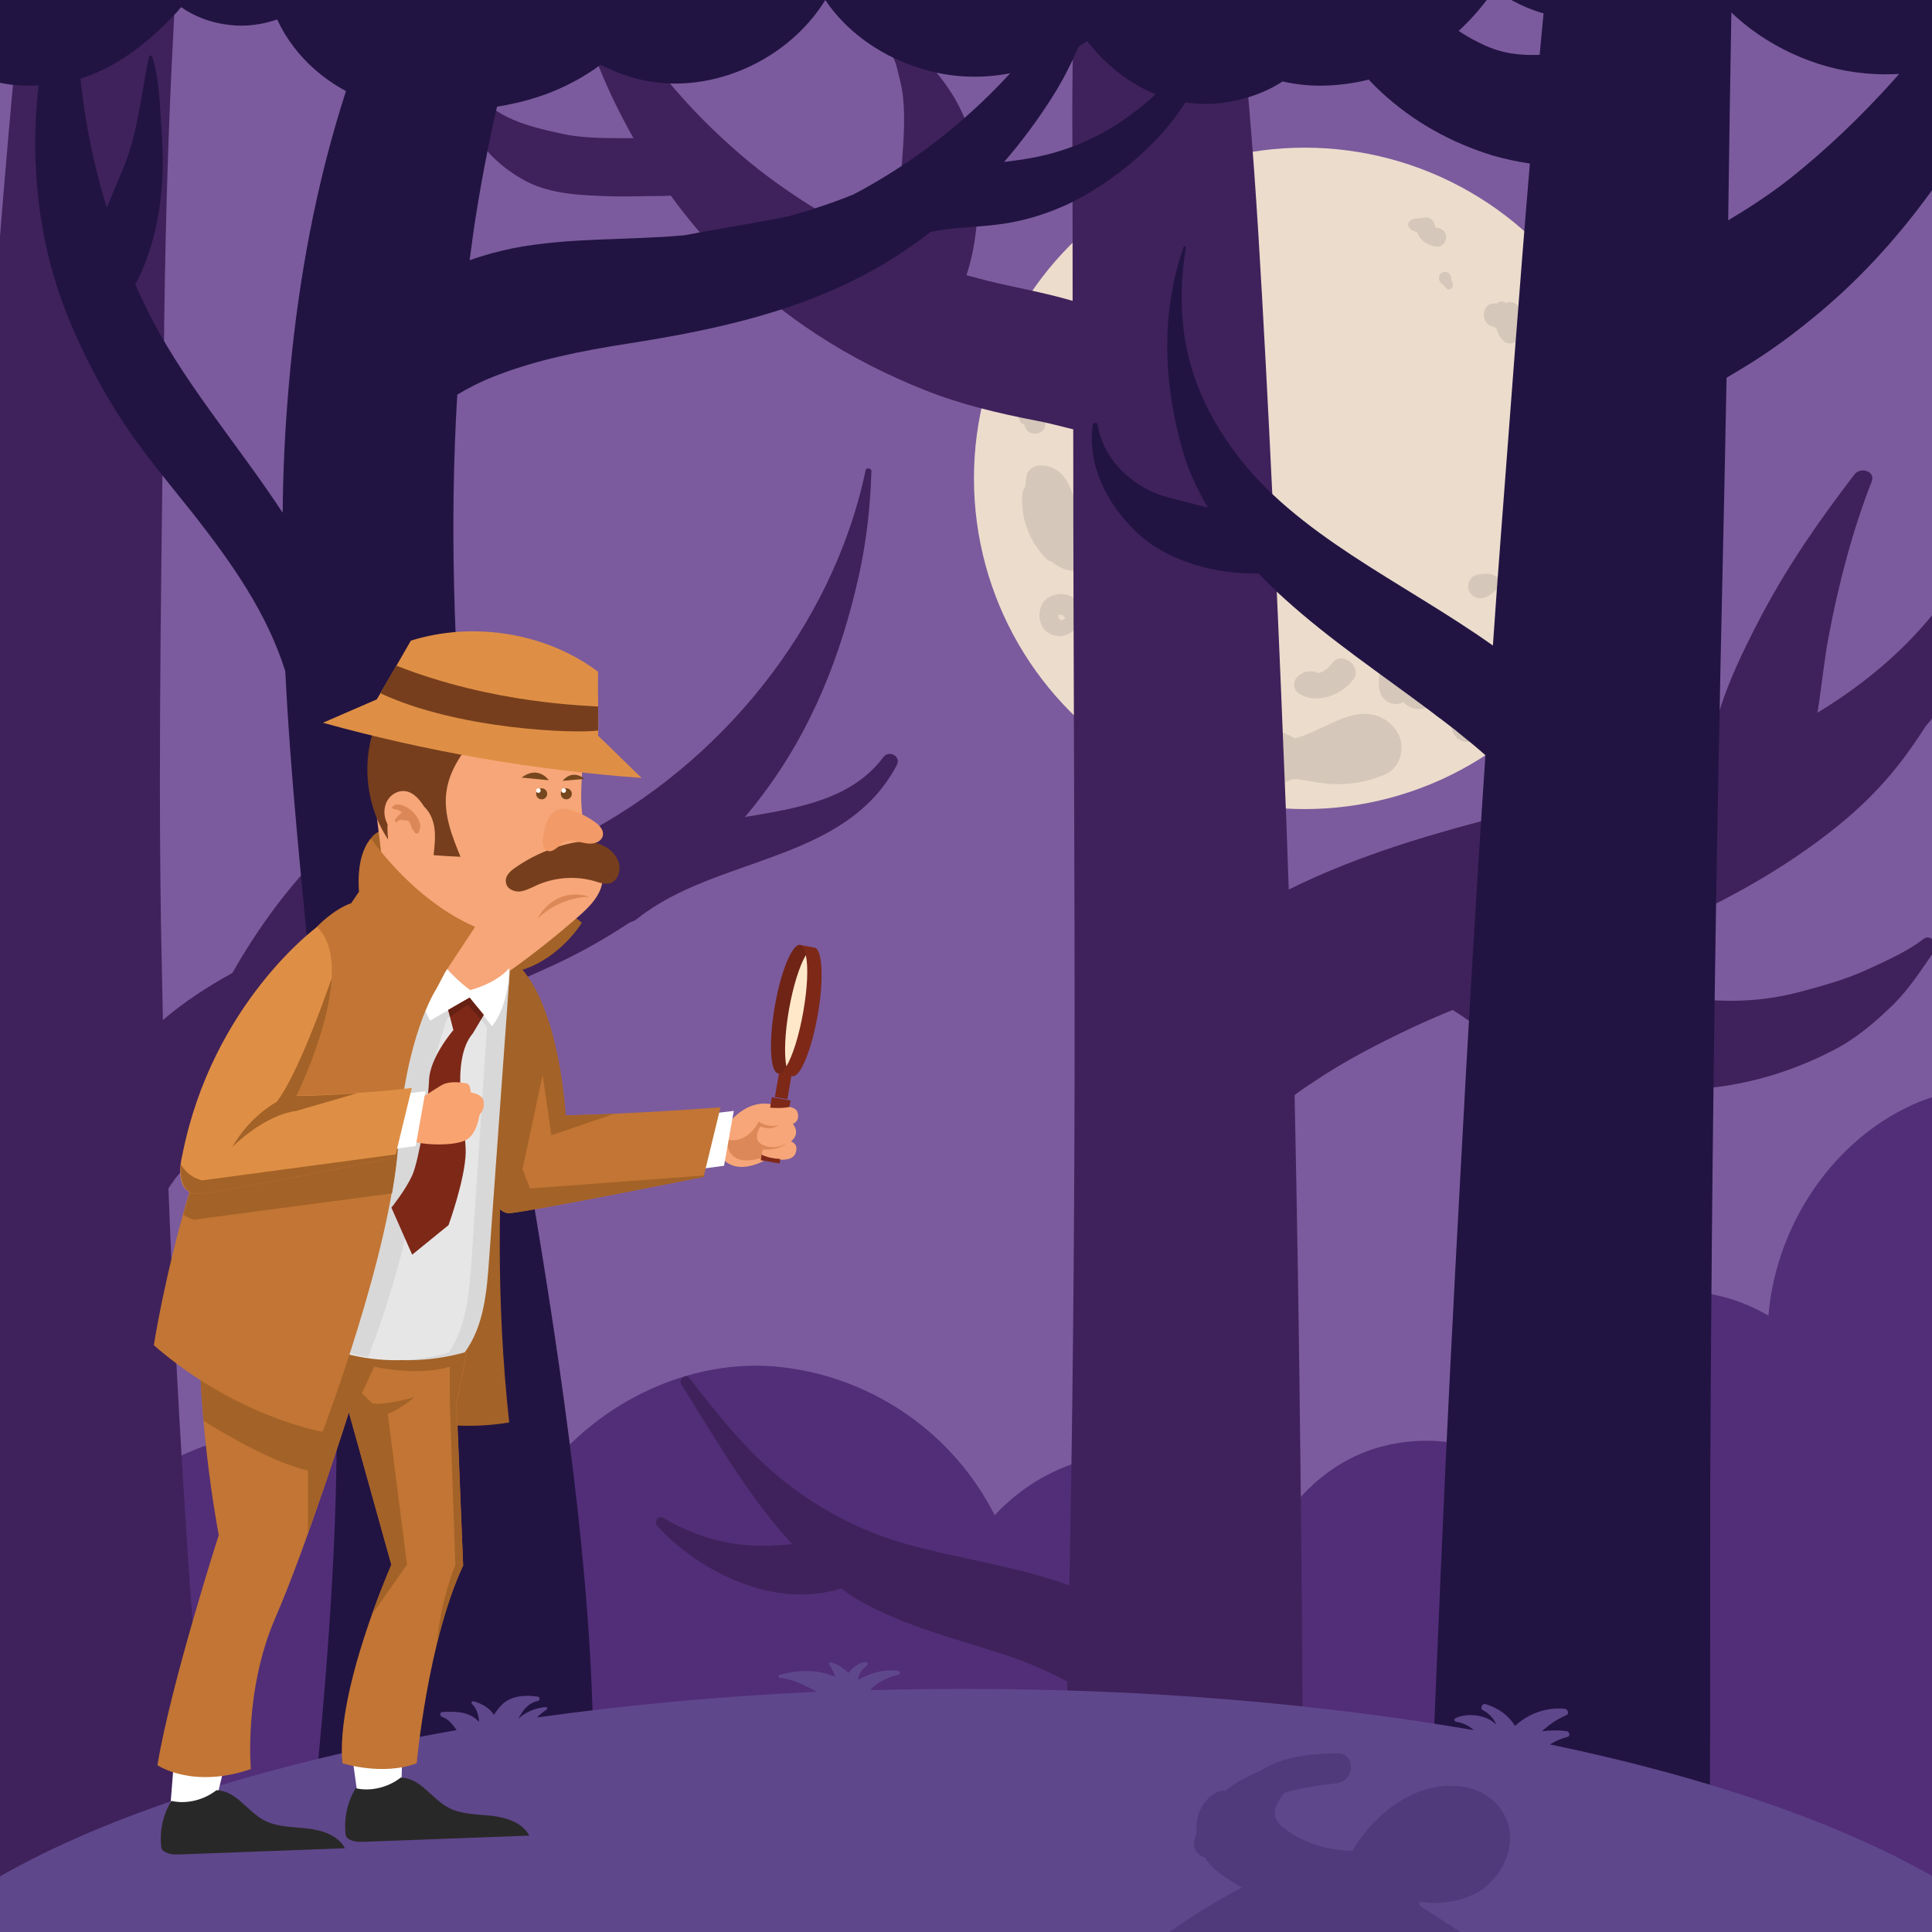 <?xml version="1.0" encoding="utf-8"?>
<!-- Generator: Adobe Illustrator 18.0.0, SVG Export Plug-In . SVG Version: 6.00 Build 0)  -->
<!DOCTYPE svg PUBLIC "-//W3C//DTD SVG 1.1//EN" "http://www.w3.org/Graphics/SVG/1.1/DTD/svg11.dtd">
<svg version="1.1" id="Layer_1" xmlns="http://www.w3.org/2000/svg" xmlns:xlink="http://www.w3.org/1999/xlink" x="0px" y="0px"
	 width="595.3px" height="595.3px" viewBox="0 0 595.3 595.3" enable-background="new 0 0 595.3 595.3" xml:space="preserve">
<rect x="0" y="0" width="595.3" height="595.3" fill="#808080" stroke="none"/>
<g>
	<defs>
		<rect id="SVGID_1_" x="0" y="0" width="595.3" height="595.3"/>
	</defs>
	<clipPath id="SVGID_2_">
		<use xlink:href="#SVGID_1_"  overflow="visible"/>
	</clipPath>
	<rect x="0" y="0" clip-path="url(#SVGID_2_)" fill="#7B5B9D" width="595.3" height="595.3"/>
	<circle clip-path="url(#SVGID_2_)" fill="#ECDCCC" cx="402" cy="147.4" r="101.9"/>
	<g clip-path="url(#SVGID_2_)">
		<path fill="#D5C7B9" d="M324.1,173.1c1.8,1.5,3.9,2.5,6.2,2.8c5.4,0.6,12.3-4.1,10.5-10.3c-1.6-5.8-8.2-5.7-9.6-11.1
			c-1.5-5.6-4.1-11.1-10.7-11.1c-1.8,0-3.9,1.3-4.2,3.2c-0.2,1.1-0.3,2.2-0.4,3.3c-0.5,0.6-0.8,1.5-0.9,2.5
			c-0.5,7.5,2.2,14.3,7.3,19.7C322.8,172.6,323.4,172.9,324.1,173.1z"/>
		<path fill="#D5C7B9" d="M376.6,203.8c2.1,1.6,4.6,2.3,6.9,1.7c0.4,0.2,0.8,0.3,1.3,0.4c2.4,0.3,4.7-0.5,5.4-3
			c0.1-0.3,0.1-0.6,0.1-0.9c0.2-0.5,0.2-1.1,0-1.7c0.2-2.4-1.8-4.8-4.5-4.9c-0.5-0.4-1.1-0.7-1.9-0.9c-1.9-0.5-4,0.2-5.3,1.5
			c-0.7,0.2-1.5,0.6-2.1,1C373.9,198.7,374.3,202,376.6,203.8z"/>
		<path fill="#D5C7B9" d="M453,200.9c1.4-3.8-3.2-7.6-6.7-6.2c-1.6-0.7-3.5-0.4-4.4,1.3c-0.8,0.9-1.7,1.8-2.8,2.5
			c-1.2-0.9-3-1.3-4.4-1c-7.2,1.5-11.1,8.8-9.5,15.7c0.7,3,4.6,4.7,7.2,3.1c0.3,0.3,0.5,0.5,0.8,0.8c2.5,1.9,5.9,1.8,8.5,0.1
			c1.3-0.9,1.9-2.1,2.1-3.4C448,210.4,451.1,206,453,200.9z"/>
		<path fill="#D5C7B9" d="M481.1,185c1-0.4,1.8-0.9,2.6-1.7c1.9-1.8,3.1-4.1,4.1-6.5c1-2.7-1.6-6.2-4.5-5.9c-3,0.3-5.7,1.6-7.2,4.4
			c-0.6,1.2-0.7,2.5-0.4,3.7c-0.3,0.3-0.7,0.5-1.4,1c0,0,0,0,0,0c-3.4,2.1-1.6,8,2.9,6.9c1.2-0.3,2.3-0.9,3.4-1.5
			C480.6,185.5,481.8,184.7,481.1,185z M484,180.2C484,180.2,484,180.2,484,180.2C484,180.2,484,180.2,484,180.2
			C484,180.2,484,180.2,484,180.2C484,180.2,484,180.2,484,180.2z"/>
		<path fill="#D5C7B9" d="M418.4,220.1c-6.1,1-11.6,4.8-17.4,6.8c-0.7,0.2-1.4,0.4-2.1,0.6c-6.9-4.2-15.7-5-23.4-1.9
			c-2.9,1.1-4.1,3.3-3.6,6.4c1.5,10.2,12.6,14.3,21.3,10.5c2.8-1.2,4.1-2.9,7.4-2.3c2.8,0.5,5.6,1,8.5,1.3c6,0.5,12.4-0.5,17.9-3
			c4.4-2,5.9-7.7,4.1-11.8C428.8,221.7,423.6,219.3,418.4,220.1z"/>
		<path fill="#D5C7B9" d="M468.4,204.2c-0.5,0.7-0.8,1.4-1.1,2.1c-2.7-0.2-5.4,0.6-7.7,2.5c-0.2,0.2-0.4,0.4-0.6,0.6
			c-3.9,1.5-6.7,4.8-7.2,8.9c-0.7,0.6-1.4,1.2-2.2,1.7c-4.5,3.1-1.6,9.5,3.6,8.5c3.1-0.5,5.5-2.3,7.5-4.7c0.5-0.6,1.8-3.1,3.1-5.1
			c0.9-0.8,1.7-1.7,2.5-2.6c0.2,0,0.3,0,0.5,0c2,1.2,4.1,0.6,5.9-0.8c3.3-2.7,5.3-7.1,3.1-11.1C474.1,201.1,470.2,201.8,468.4,204.2
			z"/>
		<path fill="#D5C7B9" d="M490.1,194.8c-0.1-0.3-0.2-0.6-0.4-0.9c0.3,0.8,0.3,0.6-0.2-0.5c-2-3.3-6.6-2.9-9.2-0.7
			c-1.1,0.9-1.2,2.3-0.8,3.5c-0.3,0.9-0.4,1.8-0.2,2.7c0.1,0.6,0.3,1.1,0.6,1.6c-0.1-0.4-0.1-0.2,0.2,0.5c0.2,0.4,0.5,0.7,0.8,0.9
			c2.4,2.1,5.7,1.6,7.9-0.5c1-1.1,1.7-2.6,1.7-4.1c0-0.7-0.1-1.3-0.2-2C490.3,195.2,490.2,195,490.1,194.8z"/>
		<path fill="#D5C7B9" d="M400.4,213.8c5.5,3.4,13.3,0.2,16.7-4.6c2.7-3.8-3.6-8.7-6.5-5c-0.8,1-1.9,2.3-3.2,2.8
			c-0.4,0.2-0.8,0.3-1.2,0.4c-1.8-0.9-4.1-0.7-5.7,0.5C398.3,209.3,398.1,212.4,400.4,213.8z"/>
		<path fill="#D5C7B9" d="M490,140.4c-1,1.9-0.6,4.3-1.2,6.4c-0.4,1.5,0.3,3,1.6,3.8c2.1,1.4,4.7,0.9,6-1.2c0.7-1.1,0.7-2.8,0-4
			c-0.4-0.7-0.9-1.1-1.4-1.4c-0.1-1.6-0.3-3.2-1.4-4.5C492.5,138.4,490.3,139,490,140.4z"/>
		<path fill="#D5C7B9" d="M499.9,160.2c-0.1-0.5-0.6-0.8-1.1-0.8c-0.4-0.1-0.9,0.1-1.3,0.3c-0.3,0.1-0.4,0.2-0.1,0.1
			c-0.2,0-0.3,0-0.5,0.1c-0.7-0.4-1.6-0.7-2.4-0.7c-2.3,0-4.1,2.3-3.5,4.6c0.2,0.9,0.9,1.7,1.7,2.2c0.3,0.2,0.6,0.3,1,0.4
			c1.3,1,3.6,0.9,4.5-0.8c0.1-0.1,0.2-0.3,0.3-0.4c0.4-0.7,0.9-1.4,1.1-2.1c0.1-0.3,0.1-0.6,0.1-0.9c0-0.1,0.1-0.1,0.1-0.2
			C499.9,161.2,500,160.7,499.9,160.2z"/>
		<path fill="#D5C7B9" d="M357.9,213.6c-2.7-0.4-5.4-1-8.1-1.5c-1.5-4.1-3.7-7.7-7.4-10.9c-1.9-1.6-5.2-1.7-6.4,0.8
			c-0.7,1.5-1.4,3.1-2.1,4.6c-0.8,1.8-0.8,3.7,0.7,5.2c4.9,5,9.5,10.8,15.1,15c5.4,4.1,10.7-2.5,11.8-7.2
			C361.9,217.2,360.7,214,357.9,213.6z"/>
		<path fill="#D5C7B9" d="M377.7,214.8c1-1.7,0.4-3.8-1.3-4.9c-1.2-0.8-2.4-0.7-3.7-0.9c-1-0.1-1.9-0.5-2.9-0.7
			c-0.9-0.3-1.9,0.2-2.4,1c-0.6,1.1-0.2,2.2,0.8,2.9c0.7,0.5,1.5,1,2.1,1.7c0.5,0.6,0.5,0.7,1.1,1.2c0.7,0.7,1.4,1,2.3,1.3
			C375.2,217,377,216.1,377.7,214.8z"/>
		<path fill="#D5C7B9" d="M484.1,117.8c-0.6,0.9-0.8,2-0.6,3c0.6,2,2.5,2.8,4.4,2.5c0.7-0.1,1.3-0.3,1.9-0.7c1.7-1,2-3,1.2-4.7
			c0.4,0.9-0.4-1-0.6-1.2c-0.3-0.6-0.8-1.2-1.3-1.7c-0.9-0.9-2.4-1.7-3.7-1.6c-1.7,0.1-2.8,2-1.8,3.4
			C483.7,117.2,483.9,117.5,484.1,117.8z"/>
		<path fill="#D5C7B9" d="M467.5,157.8c-0.5,0.6-0.9,1.3-1.3,2c0,0,0,0,0.1,0c-0.8,1.5-0.8,3.2,0.5,4.6c1.4,1.4,4,1.5,5.4,0
			c0.5-0.6,1-1.2,1.5-1.8c0.9-1.2,1.3-2.6,1-3.9c0-0.3-0.1-0.6-0.2-0.9c0-0.3-0.2-0.6-0.4-0.8c-0.1-0.9-0.9-1.8-1.9-1.4
			c-0.3,0.1-0.5,0-0.8,0c-0.9,0.1-1.5,0.3-2.1,0.8C468.5,156.6,467.9,157.2,467.5,157.8z"/>
		<path fill="#D5C7B9" d="M458,183.9c0.7-0.3,1.3-0.8,1.9-1.2c1-0.7,1.6-1.3,1.9-2.4c0-0.1,0.1-0.1,0.2-0.2c0.2-0.4,0.2-0.5,0.1-0.3
			c0.8-0.8,0.1-1.9-0.8-2c0.2,0,0.1-0.1-0.3-0.2c0,0-0.1,0-0.1,0c-0.8-0.5-1.5-0.8-2.6-0.8c-1.1,0-2.2,0.1-3.2,0.3
			c-2,0.4-3.1,2.7-2.6,4.5C453.3,184.2,455.9,184.9,458,183.9z"/>
		<path fill="#D5C7B9" d="M362.8,187.1c-3-2.1-6-3.9-9.2-5.7c0.2-1.5-1.2-3.1-2.8-2.5c-0.9,0.3-1.7,0.7-2.6,1.2
			c-1.7,0.9-1.9,3.4-0.6,4.7c2.1,2.1,4.1,4.2,6.3,6.2c-0.5,1.7,0,3.6,1.9,4.6c3.1,1.6,6.9,0.9,8.5-2.4
			C365.6,190.9,364.9,188.6,362.8,187.1z"/>
		<path fill="#D5C7B9" d="M332.7,186.4c-1.9-3.4-5.8-4.1-9.1-2.6c-3.3,1.5-4.1,5.9-2.6,8.9c1.5,3.1,5.3,4.1,8.3,2.6
			c1.4-0.7,2.5-1.9,3-3.3c0.2-0.6,0.4-1.4,0.3-2.1c0-0.1,0-0.1-0.1-0.2C333.1,188.7,333.3,187.5,332.7,186.4z M327,191.1
			c-0.5,0-0.8-0.8-0.9-0.9c0-0.4-0.1-0.4,0.1-0.8c-0.1,0.2,0,0.1,0.2,0c0,0,0,0,0.2,0c0,0,0.7,0.1,0.7,0.1c0.4,0.1,0.4,0.1,0.2,0.1
			c-0.3-0.2,0.3,0.4,0.4,0.4c0.1,0.1,0.2,0.3,0.3,0.4C328,190.8,327.5,191.1,327,191.1z"/>
		<path fill="#D5C7B9" d="M315.5,130.6c0.2,0.5,0.4,1,0.6,1.5c1.2,2.3,5.4,2,5.9-0.8c0.4-2.4-0.1-4.6-0.5-7c-0.5-2.8-1-5.5-1.5-8.3
			c-0.8-4.1-7.6-2.3-6.4,1.6c0.1,0.6,0.2,1.3,0.2,1.9c-0.1,1.7-0.6,3.6-0.6,5.1c0,1.9,0.4,3.7,1.2,5.4
			C314.7,130.6,315.1,130.7,315.5,130.6z"/>
		<path fill="#D5C7B9" d="M436.7,71.6c0.7,2.5,3.5,4.2,6,4.4c1.6,0.2,2.9-1.4,2.9-2.9c0-1.7-1.3-2.8-2.9-2.9c-0.5,0-0.6-0.8-0.7-1.2
			c-0.4-1.5-1.9-2.3-3.4-1.9c-1.5,0.4-3.1-0.2-4.3,1.1c-0.5,0.5-0.5,1.2-0.2,1.7C434.6,70.9,435.7,71.2,436.7,71.6z"/>
		<path fill="#D5C7B9" d="M459.7,100.5c0.4,0.1,1,0.4,1.4,0.7c0.3,1.3,0.9,2.5,1.9,3.6c2.1,2.3,5.8,0.4,5.9-2.4
			c0-1.8-0.5-3.4-1.4-4.9c0.1-0.1,0.2-0.3,0.3-0.4c1.7-2.4-1.5-5-3.8-3.7c0,0,0,0,0,0c0,0,0,0,0,0c-0.9-0.8-2.1-0.6-2.9,0.2
			c-0.1,0-0.3,0-0.4-0.1C456.6,93.1,455.9,99.5,459.7,100.5z"/>
		<path fill="#D5C7B9" d="M444.3,84c-1.1,0.7-1.2,2.1-0.4,3.1c0,0,0.1,0.1,0.1,0.1c0.1,0.2,0.3,0.3,0.6,0.4c0.2,0.3,0.5,0.6,0.7,0.9
			c0.4,0.5,0.9,0.8,1.5,0.6c0.6-0.2,1.2-1,0.9-1.6c-0.1-0.2-0.2-0.5-0.3-0.7c0-0.1-0.1-0.2-0.1-0.4c0-0.1,0-0.1-0.1-0.1
			c0-0.3,0-0.6,0-0.8c0-0.1,0-0.1-0.1-0.2C446.8,84,445.4,83.4,444.3,84z"/>
		<path fill="#D5C7B9" d="M381.6,70.7c0.1-0.1,0.2-0.2,0.4-0.4c0.4-0.4,0.5-0.8,0.6-1.3c0.2-0.1,0.3-0.3,0.4-0.4
			c0.2-0.3,0.2-0.7-0.2-0.8c-0.2-0.1-0.4-0.1-0.6-0.1c-0.2-0.2-0.3-0.4-0.6-0.5c-0.3-0.2-0.6-0.2-1-0.3c-0.8-0.2-1.6,0-2.2,0.6
			c-0.6,0.6-0.8,1.4-0.6,2.2C378.3,71.4,380.4,71.9,381.6,70.7z"/>
		<path fill="#D5C7B9" d="M371.9,90.7c0.2-0.8,0.8-1.4,0.9-2.2c0.1-1-0.9-2.3-1.9-1.5c-0.5,0.4-0.9,0.8-1.4,1.2c0.3,0,0.2,0-0.5,0.1
			c-0.4,0.1-0.8,0.4-1.2,0.6c-1.3,0.8-2.6,0.3-4.1,1.1c-2.8,1.5-1.4,5.6,1.5,5.7c2,0.1,3.7-1.5,5.1-2.8
			C371.1,92.2,371.7,91.5,371.9,90.7z"/>
		<path fill="#D5C7B9" d="M338.2,113.6c0.9,0.5,2,0.3,2.7-0.4c0,0,0,0,0,0c0,0,0,0,0,0c0,0,0.1-0.1,0.1-0.1c0.6-0.7,1.1-1.5,1.6-2.2
			c0.2-0.2,0.2-0.5,0.3-0.8c0.4-0.7,0.8-1.3,1.1-2.1c0,0,0.1-0.1,0.1-0.1c0.8-1.5-1.2-3.2-2.5-1.9c-0.1,0.1-0.1,0.1-0.2,0.2
			c-0.5,0.4-0.9,0.8-1.4,1.4c-0.5,0.2-1,0.5-1.3,1c-0.4,0.7-1,1.3-1.3,2C336.9,111.7,337.1,112.9,338.2,113.6z"/>
		<path fill="#D5C7B9" d="M342,91.1c0.5,0,1.1-0.2,1.5-0.6c0.6-0.6,0.6-1.3,0.5-2c0-0.2,0-0.3-0.1-0.5c-0.6-1.9-3.1-1.9-3.8,0
			c-0.1,0.2-0.1,0.3-0.1,0.5c-0.1,0.6-0.1,1.1,0.2,1.6C340.6,90.7,341.3,91.1,342,91.1z"/>
	</g>
	<path clip-path="url(#SVGID_2_)" fill="#522E78" d="M637.6,386.8c-1.6-8.9-3.1-17.7-4.7-26.6c-1.3-7.2-3.7-14.4-9.6-19.1
		c-11.2-8.9-27.2-4.7-38.6,1.6c-22.6,12.4-37.7,37.1-39.8,62.7c-16.4-9.7-37.3-10.4-54-0.3c-15.8,9.4-24.6,28-24.1,46.1
		c-12.3-7-27-9.2-41-5.5c-13.8,3.6-25.3,13.4-32.3,25.6c-9.7-12.9-24.5-21.2-40.8-22.9c-17.3-1.8-34.6,5.9-46.2,18.5
		c-12.6-25-37.2-42.3-65.3-45.6c-29.4-3.5-59.5,12-76,36.2c-34.6-24-82.9-25.3-119.1-3.9C23.4,466.9,0.1,488.6-11.1,514
		c-3-12.1-9.3-22.6-20.5-29.8c-4.5-2.9-8.6,4.2-4.2,7.1c20.1,13,18.3,43.5,15,63.9c-4.2,26.5-9.3,54.6,8.7,77.3
		c15.1,19.1,41.7,25.7,64.3,30.5c31,6.6,62.6,10.8,94.2,13.5c63.8,5.3,128,3.1,191.7-2.6c31.9-2.8,63.7-6.6,95.4-10.9
		c28.3-3.8,56.9-7.4,84.9-13.2c24.5-5.1,48.9-12.6,70.5-25.5c22.3-13.3,39.7-32.9,50.1-56.7C664.2,510.3,648.1,445.6,637.6,386.8z"
		/>
	<g clip-path="url(#SVGID_2_)">
		<path fill="#3F225B" d="M276.3,235.8c1.5-2.8-2.4-4.9-4.2-2.4c-9.5,12.7-25.8,15.5-40.5,18c-0.7,0.1-1.4,0.2-2.1,0.4
			c1.7-2.1,3.5-4.2,5.1-6.4c15.5-20.4,24.6-43.5,30.1-68.3c2.3-10.5,3.5-21.2,3.8-31.9c0-1-1.6-1.3-1.8-0.2
			c-10.3,48.7-45.1,90.6-88.1,112.8c-20.7,10.7-44.8,17-68,25.2c2.1-2.9,4.2-5.7,6.3-8.6c14.4-19.9,31.2-38.6,48.6-55.9
			c1.9-1.9-0.5-4.8-2.7-3.6c-23.3,12.4-43.7,28.1-62.4,46.7c-11.4,11.3-20.9,24.3-28.8,38.2c-7.6,4.2-14.9,8.9-21.4,14.5
			c-0.2-9.8-0.4-19.7-0.6-29.5c-0.9-58.8,0.3-117.7,0.9-176.5c0.3-29.4,1-58.7,2.4-88.1c1.4-29.3,3.3-58.5,4-87.8
			c0.1-3.9-6.1-4.8-6.9-0.9c-0.7,3.4-1.4,6.7-2,10.1c0-0.5,0-1.1-0.1-1.6c-0.2-3.6-5.8-4.8-6.6-0.9c-1.2,5.9-2.2,11.9-3.3,17.8
			c-0.2-2.9-0.5-5.7-0.9-8.6c-0.6-4.4-3-7.3-6-8.7c0-1.4,0-2.9,0.1-4.3c0-1.5-2.3-1.9-2.6-0.4c-0.2,1.3-0.5,2.5-0.7,3.8
			c-2.7-0.3-5.5,0.6-7.6,2.6c-2.9-1.5-7.5,0-8,4.4c-9.8,85-16.2,170.5-20.8,256c-2.9-1.3-5.9-2.6-8.8-3.8
			c-15.4-6.2-31.5-10-47.1-15.7c-1.6-0.6-3.3-1.2-4.9-1.9c1.5,0.6-3.2-1.4-3.7-1.6c-3.7-1.7-7.4-3.4-11-5.3
			c-7.1-3.8-13.8-8.4-20-13.5c-6.2-5.1-12.1-10.6-17.4-16.6c-5.5-6.2-8.7-15-12.7-22.2c-1.3-2.4-5.4-1.4-5.2,1.4
			c0.6,8.4,3.2,16.4,6.5,24.1c3.4,8,6,16.3,10.4,23.9c9.3,15.8,22.8,29.7,38.6,39c7.3,4.3,15,7.9,22.8,11.4c4.7,2.1,9.4,4,14.2,5.9
			c1.9,0.8,3.8,1.5,5.6,2.3c0.2,0.1,0.3,0.1,0.4,0.2c1.1,0.5,2.3,1,3.4,1.5c7.6,3.4,15.2,7.1,22.2,11.5c1.2,0.7,2.3,1.5,3.4,2.3
			c-0.4-0.3,0.3,0.3,1.3,1c-1.6,32.6-2.9,65.2-4.1,97.8c-2,53.7-2.8,107.5-3.5,161.2c-0.4,26.5-0.7,53.1-0.6,79.6
			c0.1,27.2-0.5,54.5,0.8,81.6c0.8,16.9,25.6,17,26.2,0c0-0.4,0-0.8,0-1.2c6.5,4.6,17.4,3,22.3-3.4c5.2-1.6,9.4-5.7,8.6-11.9
			c-0.1-0.8-0.2-1.6-0.3-2.4c0,0,0,0,0,0c1.7,11.2,3.7,22.2,6.4,33.1c4.2,17,31.1,13.4,30.5-4.1c-1-32.6-6.2-65-9.5-97.4
			c-3.3-32.5-6.1-65.1-8.3-97.7c-2.6-38.2-4.6-76.3-6.1-114.6c0.5-0.8,1.1-1.7,1.8-2.6c0.1-0.2,0.2-0.3,0.3-0.5
			c0.2-0.2,0.4-0.5,0.7-0.8c0.9-1.1,1.9-2.2,2.9-3.2c2.5-2.4,5.2-4.4,7.8-6.6c4.6-3.8,9.1-7.7,13.7-11.5c0.3-0.2,0.5-0.4,0.6-0.5
			c0.1,0,0.1-0.1,0.2-0.1c1.2-0.9,2.4-1.8,3.7-2.6c2.9-2,5.9-3.9,8.9-5.7c5.3-3.2,10.8-6,16.4-8.7c2.9-1.4,5.8-2.7,8.8-3.9
			c-0.3,0.1,3.2-1.3,3.3-1.4c2.2-0.9,4.5-1.8,6.7-2.7c14.7-5.9,29.5-11.8,43.9-18.5c7.9-3.7,15.4-8,22.5-12.7
			c0.8-0.2,1.7-0.6,2.5-1.3C220.9,263.7,260.4,265.9,276.3,235.8z"/>
		<path fill="#3F225B" d="M559.9,259.4c9.4-6.9,17.6-14.3,24.9-23.5c3.1-3.9,5.9-8,8.6-12.2c16.3-18.9,28.1-42,34.1-66.2
			c3.4-13.8,5.2-28.2,4.9-42.4c-0.1-5-7.4-4.9-7.7,0c-1.6,26-11.1,50.4-26.8,71.2c-10.1,13.4-23.6,24.7-37.9,33.3
			c1.3-7.9,2-15.9,3.5-23.7c3-16,7.3-32.4,13.2-47.5c1.3-3.3-3.5-4.6-5.3-2.2c-10.6,13.8-20.2,27.6-28.4,43
			c-7.4,14.1-14.9,29.5-16.6,45.6c-23.2,7.8-47.4,12.2-71,18.5c-19.9,5.3-39.8,11.6-58.3,20.8c-0.3-7.5-0.5-15-0.8-22.5
			c-2.1-53.3-4.4-106.5-7.4-159.7c-1.5-26.6-3.2-53.3-6-79.8c-1.4-13.3-3-26.6-4.8-39.9c-0.9-6.8-1.8-13.5-2.8-20.3
			c-1.1-7.1-3-13.9-4.8-20.9c-1.1-4.3-8.5-4.8-9.2,0c-0.5,3.5-1.1,7-1.6,10.5c-0.4-3.2-0.7-6.4-1.2-9.6c-0.8-5.6-7.3-9.5-12.5-9.5
			c-7.6,0-12.3,5.9-13,13c-1.6,16.5-1.7,33.2-1.9,49.8c-0.2,16.6-0.7,33.2-0.7,49.8c0.1,19.2,0.1,38.4,0.1,57.7
			c-8.5-2.5-17.2-4-25.9-6.1c-2.3-0.6-4.5-1.2-6.8-1.8c4.1-12.5,4.2-26.7,2.1-39.1c-1.3-7.8-5-15.2-9.8-21.4
			c-4.1-5.4-10-11.6-16.6-13.9c-1-0.4-1.6,0.8-1.2,1.6c1.3,2.9,3.2,5.4,4,8.6c0.8,3.3,1.7,6.4,2,9.9c0.6,6.5,0.1,13.2-0.4,19.8
			c-0.7,8.6-3.1,17.1-4.7,25.7c-9.3-4.3-18.3-9.2-26.9-14.8c-9.5-6.3-15.9-11.3-24.2-19c-8.2-7.6-15.7-16-22.3-24.9
			c-6.8-9.2-12.6-19-17.2-29.5c-4.8-10.8-7.1-21.8-10.1-33.1c-0.4-1.5-2.6-1.1-2.6,0.4c-0.3,10.9,2,22.6,4.4,33.2
			c2.5,11,6,22,10.3,32.4c3,7.5,6.6,14.8,10.6,21.9c-7.4-0.1-14.9,0.2-22.1-1.4c-11.4-2.5-24.8-5.6-28.5-18.2
			c-0.4-1.4-2.1-0.9-2.3,0.3c-1.9,14.3,8.1,26.5,20.1,32.7c7.8,4,17.5,4.2,26.2,4.5c5.1,0.1,10.1-0.1,15.2-0.1c1,0,1.9-0.1,2.9-0.1
			c5,6.9,10.5,13.4,16.5,19.5c17.8,18,38.5,31.2,62,40.5c10.8,4.3,22.6,7.1,34,9.3c3.9,0.7,7.7,1.8,11.5,2.7c0,0.9,0,1.7,0,2.6
			c0,66.4,0.5,132.7,0.4,199.1c-0.1,51.5-0.6,103-1.6,154.5c-16-5.9-34.2-8.2-50.1-12.7c-13.9-3.9-26.4-10.4-37.8-19.4
			c-11.4-9-20.4-20.5-29.2-31.8c-1.1-1.4-3.4,0.4-2.5,1.9c10.5,16.7,20.7,34.7,34.2,49.3c-4.6,0.4-9.2,0.7-13.9,0.3
			c-9.1-0.7-17.9-3.7-25.8-8.4c-1.6-0.9-3.1,1.2-1.9,2.5c13.4,14.5,36.3,25.5,56.1,19.4c0.2,0,0.3-0.1,0.5-0.2
			c1.7,1.3,3.5,2.5,5.4,3.6C278.3,501,294.7,505,310,510c6.2,2.1,12.7,4.8,18.9,8.2c-0.5,21.3-1.2,42.7-1.9,64
			c-0.5,13.9-1,27.8-1.6,41.8c-0.3,7-0.7,14.1-0.8,21.1c-2.3,3.3-3.2,7.7-2,12.7c1.1,4.3,2.1,8.5,3.2,12.8c4.2,16.9,31.8,18,35.2,0
			c1.4-7.4,2.3-14.8,2.9-22.2c0.4,1.7,0.9,3.4,1.5,5.1c5.6,16,26.5,15.8,32.2,0c3.2-8.7,3.2-17.3,3.4-26.4c0.2-8.7,0.3-17.3,0.4-26
			c0-16.6,0.1-33.3,0-49.9c0-33.3-0.3-66.6-0.7-99.9c-0.4-38-1-75.9-1.8-113.9c1.6-1.2,3.3-2.4,5.5-3.8c9.7-6.6,20.2-12,30.8-17
			c4.1-1.9,8.2-3.7,12.4-5.4c6.5,4,12.3,9,19.2,12.5c15.9,8.2,33.4,12.2,51.2,12c16.5-0.2,32.5-4.6,47.1-12.2
			c6.8-3.5,12.5-8.4,18-13.7c5.3-5.2,8.9-11,13.1-17c1.4-2-1.5-5.1-3.5-3.5c-5.3,4.1-11.9,6.9-17.9,9.7c-6.4,2.9-13.7,4.9-20.5,6.7
			c-13.6,3.6-28,3.4-40.7,0.4c-9.6-2.2-17.3-5.7-25.1-10.4c3.7-1.4,7.4-2.8,11-4.3C520.9,283,541.3,273.1,559.9,259.4z"/>
	</g>
	<g clip-path="url(#SVGID_2_)">
		<path fill="#221442" d="M336.3,59c15.9-9.7,31.3-25,36-43.5c0.3-1.2-1.3-2.4-2.3-1.3c-12.2,14.7-25.2,26.7-43.7,32.4
			c-5.7,1.8-11.2,2.6-16.9,3.3c5.6-6.5,10.8-13.5,15.4-20.9c6.1-9.8,10.2-20.8,14.4-31.5c4.2-10.9,7.4-22.5,8.7-34.1
			c0.2-1.4-1.9-1.5-2.3-0.3C342-25.5,337.7-14.5,331.9-4c-5.6,10.1-13.6,19-21.4,27.4C297,38,280.7,50.6,263,59.9
			c-6.6,2.7-13.4,4.9-20.3,6.8c-10.6,2.1-21.3,3.8-31.9,5.8c-17.6,1.6-35.4,0.6-52.8,4c-4.4,0.9-8.9,2.1-13.3,3.7
			c0.4-3.2,0.9-6.4,1.3-9.6c3.9-26,9.9-52.1,18-77.2c8.1-25.2,17.2-50.9,30-74.1c1.3-2.4-1.9-5.1-3.9-3
			c-18.4,20.5-33.9,42.1-45,67.4c6.2-15,14-29.4,23.6-42.4c1.4-1.9-1.6-4-3.1-2.4c-8.7,8.6-16.5,17.9-23.3,27.7
			c1.2-3.1,2.4-6.1,3.7-9.2c1.1-2.7-2.2-4.8-3.9-2.3c-33.4,48-48.4,107.2-53.2,164.7c-1.1,12.7-1.7,25.5-1.8,38.2
			c-14-21.4-31.6-41.3-42.3-63.7c-1.1-2.2-2.1-4.4-3.1-6.7c5.3-9.9,7.7-21.3,8.3-32.4c0.4-6.4-0.1-13.2-0.5-19.6
			c-0.4-6.1-0.7-12.3-2.6-18.1c-0.1-0.5-0.9-0.5-1,0c-2.5,11.7-3.3,23.1-7.9,34.3c-1.7,4-3.4,8.1-5.1,12.2c-3.5-11.3-6-23-7.5-34.6
			c-1.5-11.3-1.7-22.7-1-34c0.8-12.2,4.5-23.9,7.3-35.7c0.1-0.5-0.5-0.7-0.7-0.3c-5.9,9.8-9.5,21-12.4,32
			c-3.1,11.5-5.5,22.9-6.7,34.8C9.1,49.9,11.8,75,20.8,97.3c4.6,11.4,10.3,22.3,17,32.6c6.6,10,14.4,19.2,21.8,28.5
			c11.8,15.1,22.6,30.3,28.3,48.4c1.7,33.9,5.3,67.7,8.6,101.5c5.4,54.3,8.8,108.5,6.6,163c-1.1,27-3.3,53.9-6,80.8
			c-2.7,27.5-6.2,55-7.8,82.5c-0.9,14.9,23.6,18.4,26.2,3.6c0.8-4.7,1.6-9.4,2.4-14.1c3.2,1.5,7.1,1.6,10.1,0.1
			c2.8,9.3,16.9,11.6,20.6,0.1c1-3.2,2-6.4,2.9-9.7c0.8,1.4,1.9,2.4,3.2,3.2c-0.4,2.7-0.7,5.3-1.1,8c-0.8,5.7,1.3,11.3,7.4,13
			c5.3,1.5,11.7-1.8,13-7.4c13-57.7,9.7-119,2.7-177.3c-7.2-59.7-18.5-119-28.9-178.2c-1-5.5-1.9-11-2.8-16.5
			c-0.6-6.3-1.2-12.6-1.7-18.8c-3.4-39.6-4.8-79.5-2.4-119c3.5-2.1,7.2-4,11.3-5.6c13.2-5.2,27.1-7.9,41.1-10.1
			c28.1-4.4,55.8-10.4,80.4-25.4c4.5-2.8,8.9-5.8,13-9c6.7-1.5,13.5-1.4,20.6-2.3C317.3,68,327.5,64.4,336.3,59z"/>
		<path fill="#221442" d="M629.7-49.1c-0.8,1.9-1.6,3.7-2.5,5.6c-1.1-0.1-2.4,0.5-2.8,1.8c-2.7,7.9-6,15.6-9.6,23.3
			c-1.6,2.8-3.3,5.6-5.1,8.3c-7.9,12.2-16.6,24-26.3,34.9c-9.9,11-20.6,21.3-32.1,30.4c-6,4.7-12.3,8.8-18.8,12.7
			c0.3-21.7,0.6-43.4,1-65.1c0.2-12.6,0.4-25.2,0.4-37.9c0-6.6-0.2-13.3-0.3-19.9c-0.1-6-3.4-11.7-5.8-17.2c-0.7-1.7-3.5-1.5-4.2,0
			c-1.3,2.4-2.5,4.7-3.7,7.1c0-1.5-0.1-3-0.1-4.4c-0.1-3.1-3.7-3.8-5.4-2.1c-0.9-2.2-4.7-2.2-5.4,0.4c-2.7,9.8-5.1,19.7-7.3,29.6
			c-2.2-3.3-6.1-5.5-10.1-5.5c-7,0-11.1,5.4-11.8,11.8c-2,17.4-3.8,34.7-5.4,52.2c-6,0.2-11.5-0.3-17.7-3.3
			c-7.9-3.7-15.5-9.6-20.9-16.5c-6.2-8-10.8-17.1-15.4-26c-4.7-9.3-10-18.2-14.7-27.6c-0.4-0.8-1.6-0.4-1.6,0.4
			c-0.1,6.7-0.3,13.3,0,19.9c-0.3,0-0.6,0.2-0.8,0.5c-4.1,9.6-1.6,23.2,1.9,32.7c4.4,11.8,11.1,22.7,20.3,31.3
			c9.8,9.1,21.6,15.7,34.4,19.6c3.8,1.1,7.6,1.9,11.5,2.5c-3.2,37.6-5.9,75.2-8.8,112.7c-0.9,11.9-1.8,23.9-2.6,35.8
			c-14.1-10-29.2-18.4-43.6-27.9c-13.3-8.8-26.6-18.9-36.2-32.1c-6.5-8.9-11.2-18-13.9-28.7c-2.8-10.9-2.7-22.9-0.9-33.9
			c0.1-0.4-0.5-0.6-0.7-0.2c-7.1,20.3-6.2,41.9-0.4,62.4c1.7,6.2,4.5,12.2,7.9,17.9c-3.8-0.9-7.6-2-11.4-2.9
			c-11.1-2.7-20.7-11.2-22.6-22.7c-0.1-0.7-1.4-0.7-1.5,0c-1.7,12.7,4.4,24.4,13.3,33c9.3,9,24.2,13.2,37.8,12.9
			c2.6,2.7,5.2,5.3,7.9,7.7c14,12.7,29.7,23.2,44.9,34.6c0.4,0.3,4.4,3.4,2.8,2.1c1.3,1,2.6,2,3.9,3c0,0,1.5,1.1,2,1.6
			c2.9,2.3,5.7,4.6,8.4,7c-2.9,43-5.4,86-7.7,129c-2.2,40.4-4.3,80.8-6,121.2c-1.7,40.4-3.7,80.8-4.1,121.3
			c-0.1,7.3,6.1,13.4,13.4,13.4c7,0,12.1-5.2,13.2-11.8c2.4,1,5.2,1,7.4-0.3c0.1,0,0.1,0,0.2-0.1c0.1,1.3,0.1,2.6,0.2,3.8
			c0.8,14.3,1.3,28.6,3.9,42.7c0.9,4.9,6.2,8.3,10.8,8.3c6.5,0,10.8-5.1,11.2-11.2c0.6-8,0.6-16.1,0.3-24.2c0.4-7.7,0.7-15.5,1-23.2
			c0.2,9.9,0.5,19.7,0.9,29.6c0.6,15.1,23,15.1,23.4,0c1.8-66.4,0.8-133,1.3-199.5c0.4-66.5,1.2-133,2.5-199.4
			c0.7-38.6,1.7-77.2,2.4-115.9c1.7-1,3.3-2,5-3c8.3-5,16-10.7,23.4-16.9c13.9-11.6,25.8-25,36.2-39.7
			c10.3-14.5,18.1-30.4,24.2-47.1c5-13.6,7.3-27.3,8.3-41.5c1.3-5.4,2.4-10.8,3.2-16.2C632.4-49.5,630.4-50.7,629.7-49.1z"/>
	</g>
	<path clip-path="url(#SVGID_2_)" fill="#5F478C" d="M477.6,537.5c1.6-1,3.3-1.8,5.3-2.3c1.1-0.2,0.7-1.7-0.2-1.8
		c-2.5-0.3-5.1-0.3-7.6,0.1c2.2-2.1,4.7-3.8,7.5-5c1.1-0.5,0.4-1.9-0.5-2c-5.9-0.5-11.2,1.6-15.3,5.3c-1.9-3.2-5.1-5.5-9-6.7
		c-1.1-0.4-1.9,1.4-0.8,1.9c1.8,0.9,3.2,2.5,4.1,4.4c-0.3-0.3-0.7-0.6-1-0.8c-3-2.3-8.2-2.8-11.6-1.2c-0.5,0.2-0.4,1,0.1,1.1
		c2.3,0.4,4,1.2,5.5,2.6c-47-8.1-100.1-12.7-156.4-12.7c-10,0-19.8,0.1-29.6,0.4c0.1-0.1,0.1-0.1,0.2-0.2c2.2-2.5,5.5-3.8,8.6-4.6
		c0.5-0.1,0.6-1,0-1.1c-3.5-0.6-6.7,0.1-10,1.5c-0.8,0.3-1.6,0.7-2.5,1.2c0-0.3,0.1-0.7,0.2-1c0.3-1.4,1.5-2.6,2.6-3.5
		c0.4-0.3,0.1-1-0.4-1c-2.1,0.2-3.5,1.3-4.9,2.8c-0.2,0.2-0.4,0.4-0.5,0.6c-1.4-1.5-3.2-2.7-5.4-3.3c-0.4-0.1-0.7,0.3-0.5,0.6
		c0.7,1.2,1.4,2.5,1.9,3.9c-5.3-2.4-11.6-2.2-17.2-0.6c-0.5,0.1-0.4,0.8,0.1,0.9c3.5,0.3,6.5,1.8,9.6,3.3c0.6,0.3,1.1,0.6,1.6,1
		c-30.1,1.4-58.9,4.1-86,7.9c0.8-0.9,1.8-1.7,2.9-2.4c0.3-0.2,0.2-0.9-0.2-0.8c-3.2,0.2-6.2,1.5-8.5,3.6c1.4-2.6,3-4.9,6.1-5.5
		c0.6-0.1,0.6-1.2,0-1.3c-3.7-0.6-8.3-0.4-11.2,2.5c-0.9,0.9-1.7,2-2.4,3.1c-1.4-2.2-3.8-3.5-6.3-4.2c-0.5-0.1-0.8,0.5-0.5,0.8
		c1.5,1.4,2,3.3,2.2,5.2c0,0.1,0,0.2,0,0.3c-0.4-0.3-0.7-0.6-1-0.9c-3.2-2.4-6.4-2.2-10.2-2.1c-0.9,0-1,1.2-0.2,1.5
		c2.1,0.7,3.3,2.4,4.5,4.1c-112.7,19.7-190,59.9-190,106.3c0,65.8,155.4,119.1,347.2,119.1s347.2-53.3,347.2-119.1
		C644.8,596.2,577.9,558.4,477.6,537.5z"/>
	<g clip-path="url(#SVGID_2_)">
		<g>
			<path id="XMLID_895_" fill="#F6A678" d="M222.9,355.5l-0.6,0.1l1.8-9c0,0,6.6-9.7,16.3-5.5c0,0,4.7-0.8,5.4,1.8
				c0.7,2.7-1.5,3.4-1.5,3.4s2.6,2.9-0.6,5.4c0,0,2.6,0.7,1.4,3.7c-1.3,3.3-8.1,1.4-8.1,1.4s-9.6,6.4-14.8-0.3l0.2-0.8L222.9,355.5z
				"/>
			<path id="XMLID_890_" fill="#DC8858" d="M223.9,351.1c0,0,5.9,2,9.9-5.5c0,0,2.7,2,6.1,1.1c0,0-2,1.8-5.6,0.4c0,0-3,4.2,1,5.8
				c4,1.7,7.2-0.8,7.2-0.8s-2,2.3-7.3,2.1c-0.6,0.5-0.5,1.9,0,2.3C231.4,358,224.2,359.1,223.9,351.1z"/>
		</g>
		<polygon fill="#FFFFFF" points="220.1,343 226.1,342.3 223.1,359.2 215.6,360.2 		"/>
		<path fill="#C27534" d="M159.3,297.1c0,0-16.8,6.5-19,24.7c-1.2,9.8,7.5,53.2,16.9,52c9.4-1.1,59.6-11.2,59.6-11.2l5.2-21.4
			c0,0-26,2-47.9,2.5C174.2,343.8,172.5,309.9,159.3,297.1z"/>
		<g>
			<path fill="#A36227" d="M161,360.2l6.2-29l2.7,18.6l19.3-6.6c-5,0.2-10.1,0.4-14.9,0.5c0,0-1.7-33.8-14.9-46.6
				c0,0-16.8,6.5-19,24.7c-1.2,9.8,7.5,53.2,16.9,52c9.4-1.1,59.6-11.2,59.6-11.2l0.1-0.4l-53.7,4L161,360.2z"/>
		</g>
		<path fill="#FFFFFF" d="M110.3,554c-0.6-4.1-1.1-8.3-1.7-12.4c5.2-0.7,10.1-0.9,15.3-1.6c0,4.1-0.2,7.8-0.2,11.9
			C119.9,554.3,114.8,554.8,110.3,554z"/>
		<path fill="#FFFFFF" d="M52.5,556.4c0.3-4.2,0.7-8.3,1-12.5c5.2,0.5,10,1.3,15.3,1.7c-0.9,4-1.9,7.6-2.7,11.6
			C61.8,558.7,56.7,558.2,52.5,556.4z"/>
		<path fill="#292828" d="M106.5,565.3c-0.6-4.9,0.5-10.1,3.1-14.3c4.7,1.1,10.1-0.3,13.9-3.3c3,0.1,5.5,1.7,7.7,3.7
			c2.3,2,4.4,4.2,7,5.6c4,2.1,8.8,2,13.3,2.5c4.5,0.5,9.5,2.1,11.6,6.1c-17,0.6-33.8,1.3-50.8,1.9c-1.2,0-2.5,0.1-3.6-0.3
			C107.6,566.8,106.7,566.5,106.5,565.3z"/>
		<path fill="#292828" d="M49.7,569.2c-0.6-4.9,0.5-10.1,3.1-14.3c4.7,1.1,10.1-0.3,13.9-3.3c3,0.1,5.5,1.7,7.7,3.7
			c2.3,2,4.4,4.2,7,5.6c4,2.1,8.8,2,13.3,2.5c4.5,0.5,9.5,2.1,11.6,6.1c-17,0.6-33.8,1.3-50.8,1.9c-1.2,0-2.5,0.1-3.6-0.3
			C50.8,570.6,49.9,570.4,49.7,569.2z"/>
		<path fill="#A36227" d="M114.3,258.3c0,0,9.4-17.3,65,26c0,0-6.7,11.1-18.9,14.7c0,0-11.7,64.6-3.5,139.3
			c-25.7,4.3-49.7-5.7-73.6-15.9l35.7-143.1L114.3,258.3z"/>
		<path fill="#C27534" d="M107.5,435.2l13.1,47c0,0-17.2,38.7-15.1,61.1c0,0,12.4,4,22.9,0c0,0,3.4-37.7,14.3-60.9l-2-50.4
			c0,0,4.3-17.6,4.1-27.8L62.4,379c0,0-4.6,41.3,5,94c0,0-14.7,45.7-18.9,70.9c0,0,10.8,7.4,28.8,1.2c0,0-2.2-24.1,7.5-46.5
			C94.5,476.3,107.5,435.2,107.5,435.2z"/>
		<g>
			<path fill="#A36227" d="M140.6,432c0,0,4.3-17.6,4.1-27.8L62.4,379c0,0-2.7,24,0.3,58.8c8.6,5.3,22.3,13.1,32.2,15.3v19.2
				c6.8-18.8,12.6-37.2,12.6-37.2l13.1,47c0,0-2.8,6.3-6,15.4l10.8-15.4l-5.9-46.4c0,0,3.8-1.5,8.2-5.2c0,0-9.4,2.7-13,1.9l-3.2-3.1
				l3.8-8.2c0,0,13.2,3.1,23.3,0v10.9l1.7,50.2c0,0-4.7,11.5-5.6,23.9c2.1-8.3,4.7-16.7,8-23.8L140.6,432z"/>
		</g>
		<path fill="#D9D8D8" d="M78.4,401c17.1,15.7,42.4,22,64.8,15.7c5.9-8.1,6.8-18.6,7.5-28.6c2.1-29.7,4.3-59.4,6.4-89
			c-10-5.1-21.5-10.4-32.3-7.7c-6.2,1.5-11.6,5.5-16.1,10.1c-9.7,9.8-16.3,22.3-20.8,35.4c-4.5,13.1-7,26.7-9.5,40.3
			C76.9,384.9,76.7,393.4,78.4,401z"/>
		<path fill="#E7E6E6" d="M78.3,401c15.8,15.7,39.3,22,60,15.7c5.5-8.1,6.3-18.6,7-28.6c2-29.7,3.9-59.4,5.9-89
			c-9.2-5.1-19.9-10.4-30-7.7c-5.8,1.5-10.7,5.5-14.9,10.1c-9,9.8-15.1,22.3-19.3,35.4c-4.2,13.1-6.5,26.7-8.8,40.3
			C76.9,384.9,76.7,393.4,78.3,401z"/>
		<g>
			<path fill="#D9D8D8" d="M146.2,294.1c-7-2.8-14.4-4.4-21.5-2.7c-6.2,1.5-11.6,5.5-16.1,10.1c-9.7,9.8-16.3,22.3-20.8,35.4
				c-4.5,13.1-7,26.7-9.5,40.3c-1.4,7.7-1.7,16.2,0.1,23.9c9.7,8.9,22.1,14.8,35,17.1c4.4-11.2,14.1-38.8,16.4-66.9
				C132,324.1,141.5,303.1,146.2,294.1z"/>
		</g>
		<path fill="#F6A678" d="M148.8,202.1c6.1-0.4,12.4,0.9,17.7,4c5.3,3.1,9.6,8,11.6,13.8c4,11.7-1.6,25.2,2.7,36.8
			c1.8,4.8,5.3,9.3,4.9,14.4c-0.4,4.7-4.1,8.4-7.7,11.5c-6.5,5.7-13.3,11.1-20.4,16.2c-3.8,2.7-7.9,5.4-12.5,6.2
			c-5,0.8-10.3-0.8-14.3-3.8c-4.1-3-7-7.4-8.8-12.2c-2-5.3-2.7-11-3.4-16.7c-0.8-6.6-1.6-13.2-2.4-19.9c-0.8-6.9-1.7-14-0.5-20.8
			c1.4-7.9,5.5-15.2,11.4-20.5C133.1,205.9,140.8,202.6,148.8,202.1z"/>
		<path fill="#763E1D" d="M116.9,220.5c-5.8,12-4.7,27.1,2.7,38.2c-0.2-2.1-0.4-4.2,0.1-6.3c0.4-2.1,1.6-4.1,3.4-5.1
			c2.3-1.3,5.4-0.6,7.4,1.1s3.1,4.4,3.4,7.1c0.3,2.6,0,5.3-0.3,8c2.8,0.2,5.6,0.4,8.3,0.5c-2.6-6.3-5.2-12.9-4.4-19.7
			c1-8.4,7-15.2,12.7-21.5C140.3,216.9,127.6,216.1,116.9,220.5z"/>
		<path fill="#D9D8D8" d="M119.1,268.6c0,0,9,26.4,25.8,38.8c0,0,8.1-2.1,12-6.8c0,0,0.1,11.2-5.3,17.9l-6.9-8.8l-12.2,7.1
			C132.5,316.8,112.6,277.2,119.1,268.6z"/>
		<path fill="#FFFFFF" d="M119.1,266.3c0,0,9,26.4,25.8,38.8c0,0,8.1-2.1,12-6.8c0,0,0.1,11.2-5.3,17.9l-6.9-8.8l-12.2,7.1
			C132.5,314.5,112.6,274.9,119.1,266.3z"/>
		<path fill="#7E2818" d="M144.7,307.4l-6.6,3.8l1.6,6.2c0,0-7.3,8.4-7.5,15.5c-0.3,7.1-3.1,24.7-5.2,29.3s-6.4,9.9-6.4,9.9
			l6.4,14.5l11.2-9.1c0,0,5.1-14,5.3-22.4c0.1-8.4-5.1-28.1,2.2-36.7l3.4-5.7L144.7,307.4z"/>
		<path fill="#763E1D" d="M158.7,267.4c4.4-3.1,9.3-5.4,14.5-6.9c3.2-0.9,6.6-1.6,9.9-0.9s6.4,2.8,7.5,6c0.8,2.4-0.1,5.7-2.5,6.5
			c-1.6,0.5-3.3-0.1-4.9-0.6c-5.9-1.7-12.3-1.2-17.9,1.3c-1.7,0.8-3.4,1.7-5.2,1.9c-1.9,0.1-4-0.9-4.2-2.8
			C155.5,270,157.2,268.4,158.7,267.4z"/>
		<path fill="#DC8858" d="M165.7,283c4.3-4.1,10-6.5,15.9-6.7c-3-1-6.3-0.9-9.2,0.3C169.6,277.9,167.1,280.1,165.7,283z"/>
		<path fill="#F39B68" d="M177.2,250c2.1,0.8,4.2,1.9,6,3.2c1.4,1,2.8,2.4,2.6,4.1c-0.2,1.5-1.8,2.5-3.3,2.6c-1.5,0.2-3-0.3-4.5-0.6
			s-3.1-0.4-4.4,0.3c-0.8,0.5-1.4,1.2-2.2,1.8s-1.7,1.1-2.6,0.8c-0.8-0.3-1.4-1.1-1.5-2c-0.2-0.9,0-1.7,0.1-2.6
			c0.3-1.7,0.6-3.3,1.3-4.9s2-2.9,3.6-3.4C173.9,249,175.7,249.4,177.2,250z"/>
		<path fill="#F6A678" d="M125.5,259.2c1.8,0.7,3.8,1.2,5.5,0.2c1.7-1,2.5-3.2,2.2-5.1c-0.2-2-1.2-3.7-2.3-5.4
			c-1.4-2.3-3.3-4.7-5.9-5.1c-2.5-0.4-5,1.2-6,3.6s-0.6,5.1,0.8,7.2C121,256.7,123.2,258.2,125.5,259.2z"/>
		<path fill="#DF8F45" d="M184.3,207c-0.2,6.3,0.2,13.4,0,19.7c4.2,4,9.2,9,13.4,13c-33.2-2.4-66.1-8.1-98.2-17
			c5.7-2.5,10.9-4.7,16.6-7.2c3.5-5.9,7.1-12.2,10.5-18.1C145.8,191.4,168.2,194.9,184.3,207z"/>
		<path fill="#763E1D" d="M184.3,225.1c0-2.4,0-4.9,0-7.4c-2.9-0.3-32-0.7-62.2-12.6c-1.6,2.8-3.3,5.7-4.9,8.5
			C140.8,224.7,176.7,226.1,184.3,225.1z"/>
		<path id="XMLID_776_" fill="#F9A371" d="M129,338.9c0,0,4.6-3.1,7.2-4.6c2.6-1.5,7.6-0.6,8-0.3c0.5,0.3,0.8,1.6,0.8,2.3
			c0.1,0.7,1.3,0.1,3.2,1.6c1.3,1,1.2,3.9-0.3,5.4c-0.2,0.2-0.2,0.7-0.3,1c-0.1,0.4-0.9,5.4-4.1,7c-4.7,2.4-17.7,1.1-17.3-0.4
			C126.3,350.5,129,338.9,129,338.9z"/>
		<path fill="#C27534" d="M114.3,258.3c0,0,12.5,18.7,32.1,27.3l-9.2,13.9l-2.8,5.3c0,0-9.6,14.3-11.8,47.8s-23.2,88.6-23.2,88.6
			s-26.7-4.6-52-26.7c0,0,12.6-83.3,50.2-128.9c0,0,5.1-5.4,10.6-7.3l2.4-3.5C110.7,274.8,109.3,264.1,114.3,258.3z"/>
		<g>
			<path fill="#A36227" d="M56.5,374.3c1,0.7,2.1,1.2,3.4,1.5l60.9-8.1c0.9-5.3,1.6-10.3,1.9-15c0.2-2.7,0.4-5.2,0.7-7.7l-60.4,8
				C60.5,360.5,58.3,367.7,56.5,374.3z"/>
		</g>
		<polygon fill="#FFFFFF" points="125.1,337 131.1,336.2 128.1,353.1 120.6,354.2 		"/>
		<path fill="#DF8F45" d="M97.7,285.6c0,0-32.3,23.6-41.5,70.2c0,0-3.6,13.1,5.9,12c9.4-1.1,59.6-11.2,59.6-11.2l5.2-21.4
			c0,0-13.8,1.9-35.7,2.4C91.3,337.6,110.9,298.4,97.7,285.6z"/>
		<path fill="#DC8757" d="M129,252.7c-0.5-1.2-1.4-2.2-2.3-3c-1.2-1.1-4.7-3-5.9-0.9c-0.1,0.1,0,0.3,0.1,0.3
			c0.8,0.3,1.5,0.3,2.2,0.7c0.3,0.2,0.6,0.4,0.8,0.6c-0.2,0.1-0.4,0.2-0.6,0.4c-0.3,0.3-0.6,0.6-0.9,0.9c-0.3,0.3-0.5,0.6-0.7,1
			c-0.2,0.4,0.3,0.8,0.6,0.5c0.2-0.2,0.5-0.4,0.8-0.5c0.3-0.2,0.3,0,0.7,0c0.6,0,1.2,0,1.8,0.2c0.2,0,0.3,0.1,0.4,0.1
			c0.2,0.4,0.4,0.8,0.6,1.3c0.2,0.4,0.2,0.9,0.5,1.2c0.2,0.4,0.6,0.6,0.7,1c0.3,0.6,1.2,0.4,1.3-0.2c0.1-0.5,0.4-1,0.4-1.5
			C129.6,254,129.2,253.2,129,252.7z"/>
		<path id="XMLID_407_" fill="#76471E" d="M169.1,240.4c0,0-3.2-4.7-8.4-0.8L169.1,240.4z"/>
		<path id="XMLID_406_" fill="#76471E" d="M173.4,240.6c0,0,2.6-3.8,6.8-0.6L173.4,240.6z"/>
		<circle id="XMLID_405_" fill="#76471E" cx="166.9" cy="244.6" r="1.7"/>
		<circle id="XMLID_404_" fill="#FFFFFF" cx="165.9" cy="243.6" r="0.7"/>
		<circle id="XMLID_403_" fill="#76471E" cx="174.5" cy="244.6" r="1.7"/>
		<circle id="XMLID_402_" fill="#FFFFFF" cx="173.7" cy="243.6" r="0.7"/>
		<polygon fill="#662113" points="148.9,312.8 144.7,307.4 138.1,311.2 138.7,313.3 144.1,309.6 148.2,314.1 		"/>
		<g>
			<path fill="#A36227" d="M71.6,353.4c0,0,9.5-9.7,19.7-11.1l18.6-5.4c-5.2,0.3-11.5,0.7-18.6,0.8c0,0,10.1-20.2,10.9-36.3
				c-3.1,9-10.8,30-16.9,38.1C85.4,339.4,77,343.8,71.6,353.4z"/>
			<path fill="#A36227" d="M62.3,363.7c-3.1-0.7-5.2-2.7-6.5-4.8c-0.4,3.8,0,9.7,6.4,8.9c9.4-1.1,59.6-11.2,59.6-11.2l0.2-0.9
				L62.3,363.7z"/>
		</g>
		<g>
			<path fill="#7E2818" d="M251,292l-4.4-0.8l-6.8,39.6l4.4,0.8c2.4,0.4,5.9-8.1,7.8-19.1C253.9,301.7,253.4,292.4,251,292z"/>
			
				<ellipse transform="matrix(0.985 0.17 -0.17 0.985 56.486 -36.846)" fill="#702416" cx="243.2" cy="311.1" rx="4.5" ry="20.1"/>
			<g>
				<path fill="#FEE8C9" d="M248.3,294.3c-1.9,3.2-3.9,9.4-5.2,16.8s-1.5,13.9-0.8,17.5c1.9-3.2,3.9-9.4,5.2-16.8
					S249.1,298,248.3,294.3z"/>
			</g>
			
				<rect x="239.4" y="331.2" transform="matrix(0.985 0.17 -0.17 0.985 60.518 -36.183)" fill="#7E2818" width="3.9" height="7.4"/>
			<path fill="#7E2818" d="M240,341.4c1.1,0,2.1-0.1,3.2-0.3l0.4-2l-5.8-1l-0.5,3.2C238.2,341.4,239.1,341.4,240,341.4z"/>
			<path fill="#7E2818" d="M234.7,355.8l-0.3,1.7l5.8,1l0.2-1.4C238.5,357,236.6,356.7,234.7,355.8z"/>
		</g>
	</g>
	<path clip-path="url(#SVGID_2_)" fill="#221442" d="M670.2,22c-2.9-2.9-7-4.4-11-4.3c-1.2-15.2-2.5-30.5-3.7-45.7
		c-0.3-3.3-1.6-5.9-3.6-7.7c-0.7-6-4.9-11.4-11-13c-1.3-0.3-2.5-0.5-3.7-0.5c-1.9-2.4-4.8-3.9-8.1-3.6c-28.2,2.4-56.5,4.9-84.7,7.3
		c-1.3-4.6-4.5-8.3-9.8-9.8c-2.5-0.7-4.9-0.7-7.2-0.1c-0.1-2.1-0.1-4.2,0.1-6.3c0.6-6.9-10.4-8.2-11.9-1.6
		c-0.9,3.9-1.5,7.8-1.8,11.7c-10.2-0.1-20.3,1.5-30,4.8c-4.1-0.6-8.2-1.1-12.3-1.7c-0.1-1.7-0.3-3.4-0.6-5.2
		c-0.9-6.1-8-10.4-13.7-10.4c-1.8,0-3.5,0.4-5.1,1c-1.6-2.3-6.1-1.8-7.3,1.3c-2.4,6.6-3.9,13.7-3.9,20.8c-0.8,1.2-1.7,2.3-2.5,3.4
		c-2.3-1-5.1-1-7.8,0.5c-0.6-0.2-1.2-0.4-1.9-0.6c-0.4-0.1-0.7-0.1-1.1-0.2c-0.7-4.5-3.9-8.3-9.6-7.9c-20,1.4-40.1,2.8-60.1,4.2
		c-2.2-1.2-4.6-1.9-7.1-2.2c-1.4-1-3-1.6-4.9-1.7c-3.7-0.2-7.4-0.3-11.2-0.5c-0.5-2.6-0.9-5.2-1.1-7.8c-0.2-1.9-2.6-2.8-3.7-1
		c-1.7,2.7-3.1,5.5-4.2,8.4c-1.9-0.1-3.7-0.2-5.6-0.3c-1.6-1.5-3.7-2.4-6.2-2.4c-10.7,0.1-21.3,0.2-32,0.4c-4,0-6.7,2-8.1,4.6
		c-2.8,0.4-5.6,0.7-8.4,1.1c0.4-2.4,1.1-4.8,2.3-7.2c2.2-4.5-3-8.6-6.9-5.3c-4.3,3.7-7.5,8.3-9.7,13.3c-4.3,0.4-8.7,0.7-13,1.1
		c-1.7-1.2-3.9-2-6.2-2.3c-2.7-0.3-5.3-0.7-8-1c-1.8-1.7-4.3-2.8-7-2.8c-5.3,0-10.7-0.1-16-0.1c-2.4,0-4.6,0.8-6.3,2.2
		c-7.5,0.7-15.1,1.4-22.6,2.1c0.3-3.1,0.9-6.3,1.9-9.3c1.7-5-5.6-7.7-8.2-3.5c-2.7,4.4-4.8,9.1-6.3,13.9c-6,0.6-11.9,1.1-17.9,1.7
		c-0.4-0.1-0.8-0.2-1.2-0.3c-13.1-2.2-26.2-3.6-39.4-4.4c0.3-4.7,0.7-9.3,1.1-13.8c0.6-6.4-8.4-6.6-10.4-1.4
		c-1.9,4.9-3.7,9.7-5.3,14.6c-15.3-0.3-30.6,0.3-45.8,1.8c-0.8-0.4-1.7-0.8-2.6-1c-4.5-1.2-8.8,0-11.9,2.8
		C6.8-39.2-12.2-35-30.7-29.4c-0.9,0-1.7,0.3-2.5,0.8c-1.7,0.5-3.3,1-5,1.6c-4.4,1.4-7.6,5.2-7.6,9.9c0,4.1,3.1,9.3,7.6,9.9
		c0.8,0.1,1.7,0.2,2.5,0.3c1,3.3,2.5,6.5,4.4,9.5c3.3,5.1,7.8,8.8,12.9,11.4c0.3,0.4,0.5,0.7,0.8,1.1c9,11.6,25.1,12.8,38.4,10.1
		c12.7-2.5,23.9-11.1,32.6-20.3c0.8-0.8,1.6-1.7,2.4-2.7c4.3,3,9.4,4.9,15,5.5c5,0.6,9.9-0.1,14.6-1.7c5.6,12.1,16.3,21.1,29.4,25.7
		c8.6,3,18.4,3.1,27.4,2.4c9.3-0.6,18.7-2.2,27.4-5.6c5.5-2.2,10.7-5,15.4-8.5c2.3,1.1,4.7,2.1,7.1,3C215.1,31.3,242,20,254.3,0
		c6.3,9.5,16.4,16.6,27,20.3c18.9,6.8,38,2.7,53.7-7.6c2.5,3.2,5.3,6.1,8.4,8.7c13.6,11.3,30.4,13.7,46.5,6.6
		c1.8-0.8,3.6-1.8,5.3-2.9c5.3,1.2,10.8,1.6,16.3,1.1c19-1.5,35.6-11.4,46.9-26.6c0.7-1,1.4-2,2.1-2.9c4.8,3.5,10.3,6.2,16.4,7.8
		c16.5,4.3,34.8-0.1,48.3-10.3c8.9,12.9,22.8,22.1,37.9,26.3c7.7,2.1,15.6,2.8,23.3,2.2c2.6,6.8,6.4,13.3,11.7,19.2
		c17.8,19.9,54.6,23.2,72.2,1C675.2,36.6,676.4,28.2,670.2,22z"/>
	<path clip-path="url(#SVGID_2_)" fill="#503A7B" d="M460.9,605.2c-2.1-4.6-5.8-7.9-10.5-9.6c-0.2-0.1-0.3-0.1-0.5-0.2
		c-0.2-0.2-0.4-0.4-0.7-0.6c-3.8-2.5-7.6-4.9-11.5-7.4c-0.2-0.4-0.4-0.9-0.5-1.4c5.8,0.8,11.5,0.3,17.1-2.4
		c8.1-4,13.5-14.6,9.8-23.2c-4.4-10-16.1-11.9-25.5-8.8c-9.2,3-17,10.4-21.9,18.7c-7.6-0.2-15-2.3-21.1-7c-4.6-3.6-2.8-6.8,0-10.8
		c0,0,0.1-0.1,0.1-0.1c5.3-1.6,11-2.3,16.1-2.9c5.8-0.6,6.1-9.5,0-9.3c-7.9,0.2-16.8,1-23.5,5.5c-3.9,1.6-7.6,3.5-10.7,6.1
		c-1-0.1-2,0-2.8,0.5c-4.7,2.7-6.5,7.4-6.1,12.3c-0.2,0.7-0.4,1.4-0.6,2.1c-0.8,3,0.9,5,3.1,5.6c2,3.3,5.6,5.7,8.7,7.7
		c0.8,0.5,1.8,1.1,2.7,1.6c-14,7.4-27,16.4-38.9,26.8c-1.9,1.6-1.7,3.9-0.6,5.5c-1.6,1.1-3.1,2.3-4.7,3.4c-4.7,3.4-0.3,11.2,4.6,7.9
		c0.6-0.4,1.2-0.9,1.9-1.3c-0.1,0.1-0.1,0.1-0.2,0.2c-2.8,3.8,2.6,8.6,6.3,6.3c1.1-0.7,2.3-1.4,3.4-2.1c-1.4,3.5,3.3,7.8,6.7,5.4
		c3.9-2.8,7.7-5.5,11.6-8.3c0.7,0.3,1.4,0.3,2.2,0.1c-3.1,3.8,1.7,10.1,6.1,7.1c8.7-5.9,17.5-11.8,26.2-17.7c0.8,0,1.7-0.2,2.5-0.8
		c3.5-2.7,7.1-5.4,10.6-8.1c0.3-0.3,0.6-0.5,0.9-0.8c3.3,1.1,6.6,2.3,9.9,3.4c0.6,0.2,1.2,0.2,1.8,0.2c0.8,0.3,1.6,0.5,2.3,0.8
		c1.8,1.3,5,3.7,7.9,6.1c-2.7,2.2-4.3,4.9-5.1,7.9c-0.9,1.4-1.8,2.7-2.7,4.1c-2.1,3.2,0.5,6.4,3.5,6.8c0.8,2.8,4,4.8,6.8,3
		c0.3-0.2,0.6-0.4,1-0.6c1.6,1.9,4.9,2.4,7.1,0.8c2.2,0.5,4.7-0.5,5.5-3.3c0.3-1,0.6-2,0.8-3c0.6-2.1-0.2-3.9-1.6-4.9
		C462.9,620.4,464,612.1,460.9,605.2z"/>
</g>
</svg>

